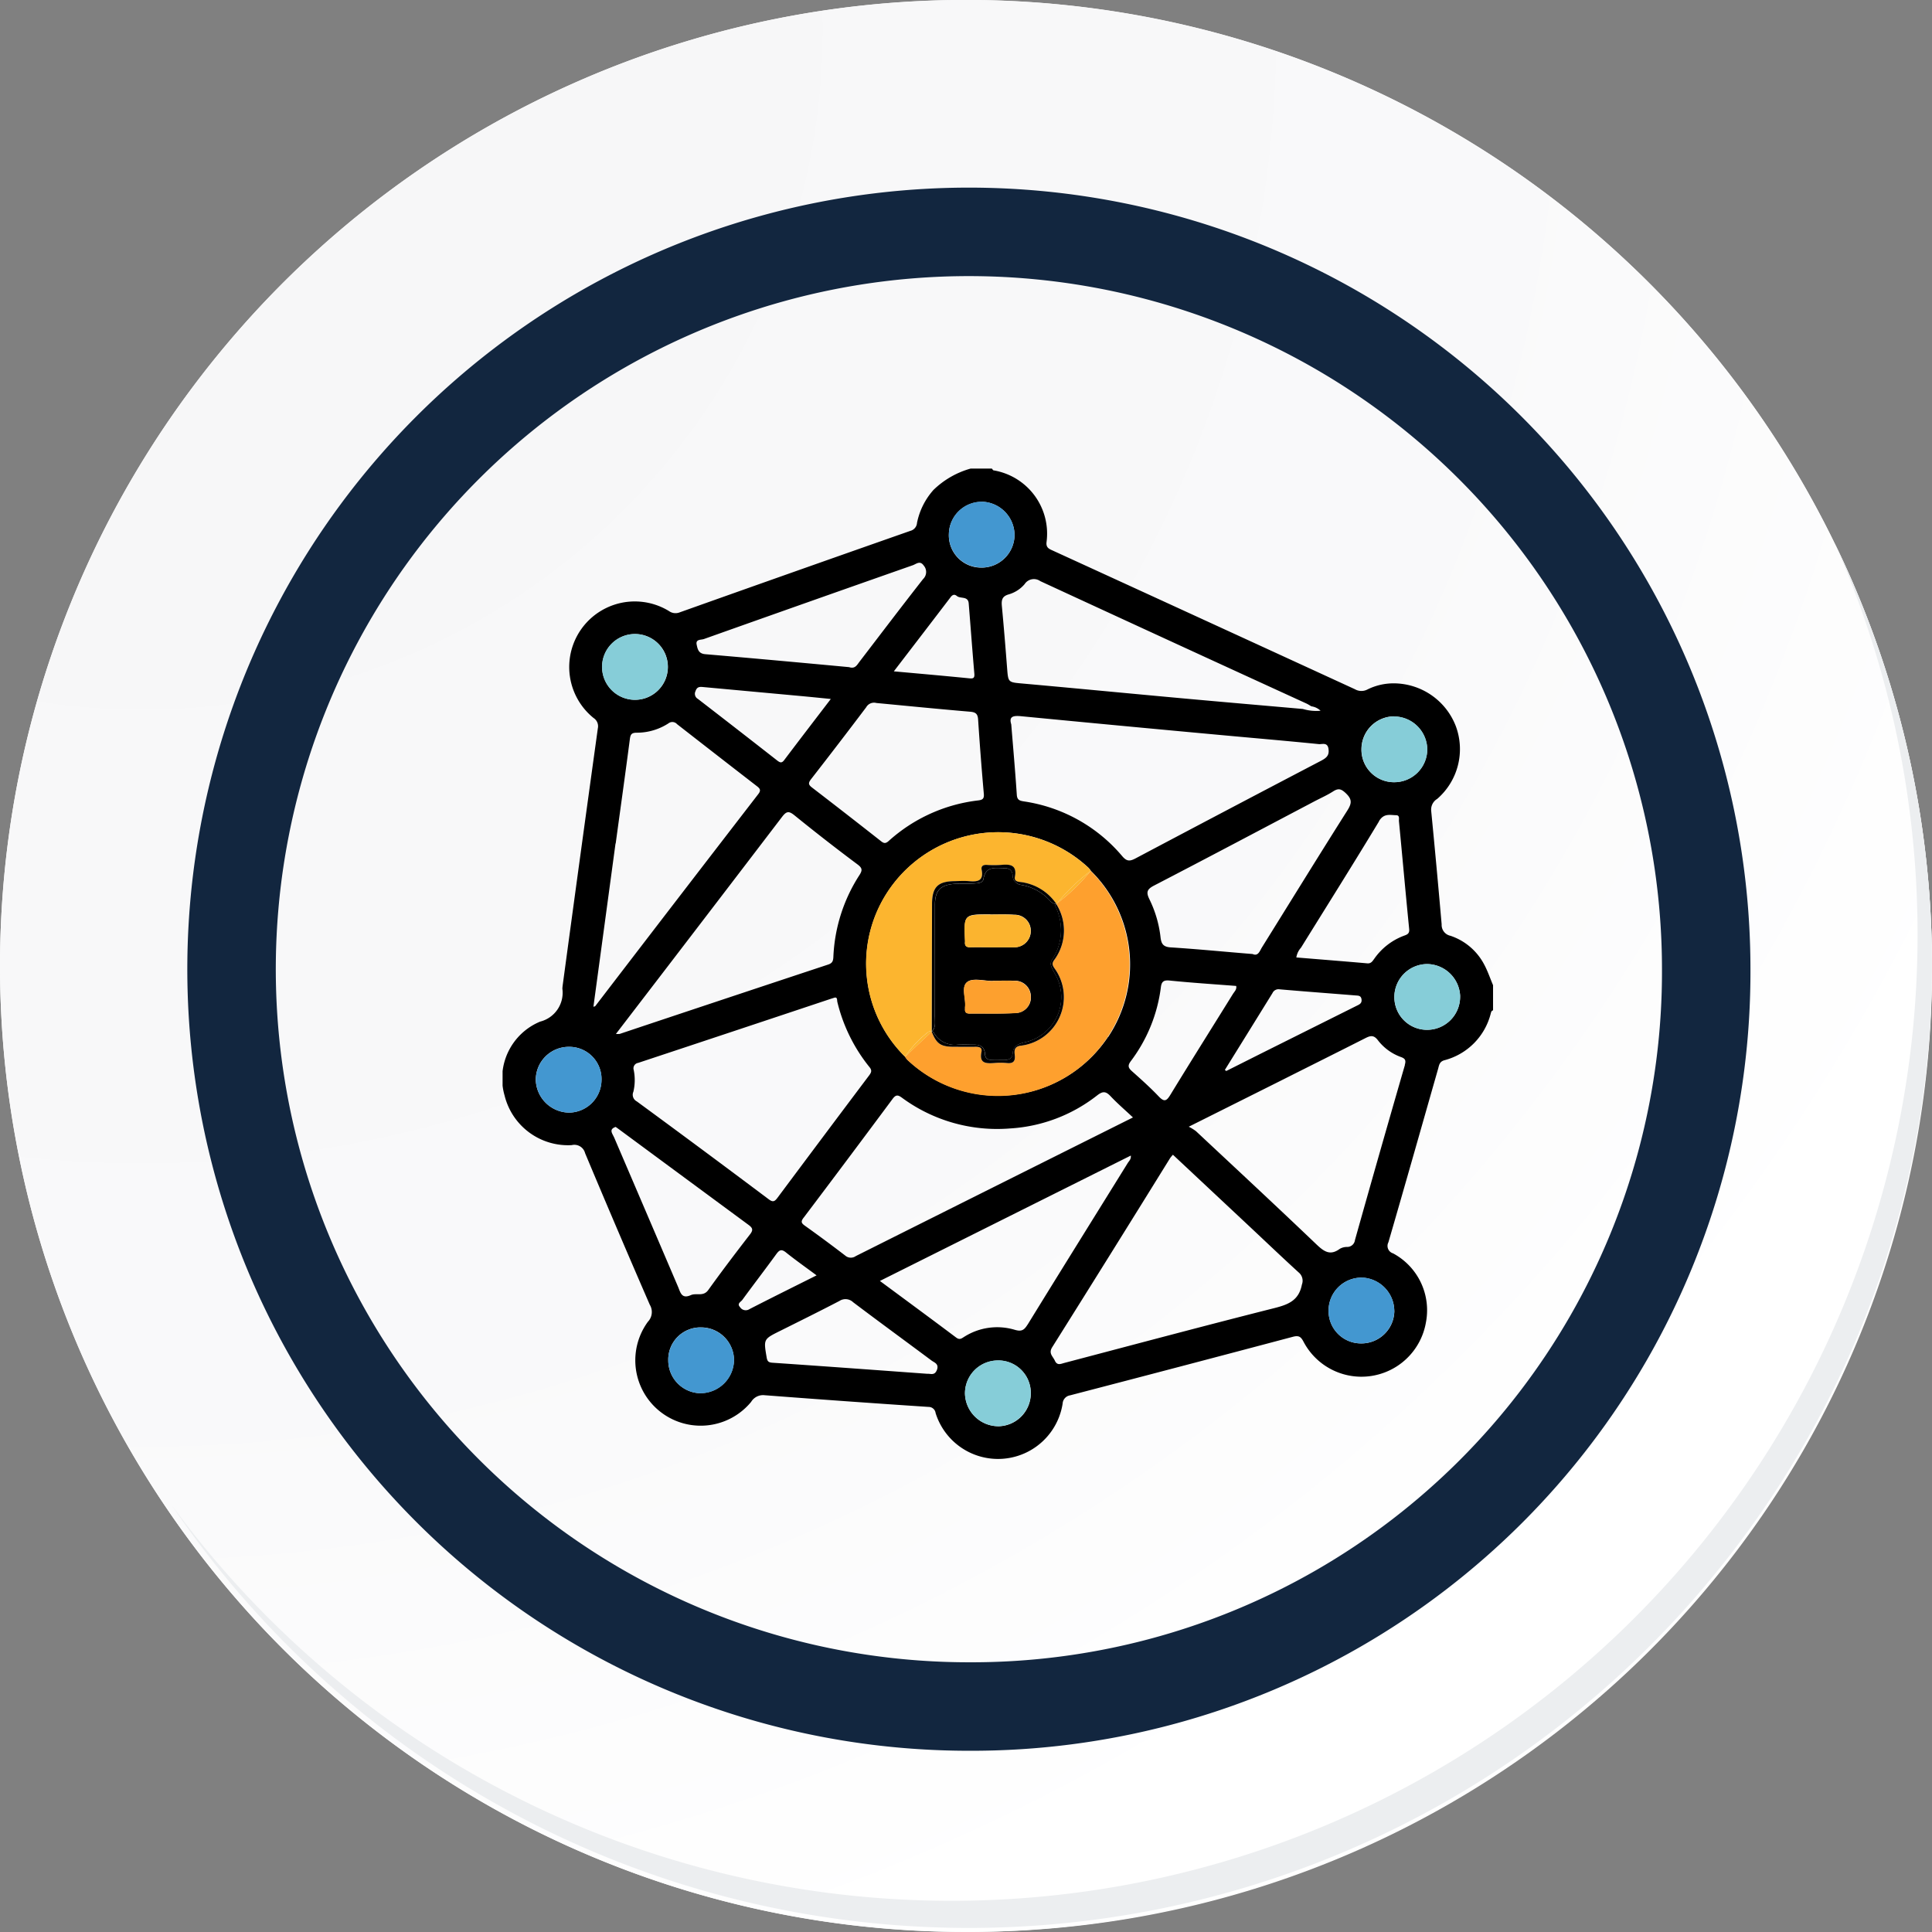 <svg id="Grupo_949306" data-name="Grupo 949306" xmlns="http://www.w3.org/2000/svg" xmlns:xlink="http://www.w3.org/1999/xlink" width="87.339" height="87.338" viewBox="0 0 87.339 87.338">
  <rect x="0" y="0" width="87.339" height="87.338" fill="#808080" stroke="none"/>
  <defs>
    <radialGradient id="radial-gradient" cx="0.076" cy="0.019" r="1.465" gradientTransform="translate(0.001)" gradientUnits="objectBoundingBox">
      <stop offset="0" stop-color="#f6f6f7"/>
      <stop offset="0.477" stop-color="#f9f9fa"/>
      <stop offset="0.715" stop-color="#fff"/>
    </radialGradient>
    <clipPath id="clip-path">
      <rect id="Rectángulo_66252" data-name="Rectángulo 66252" width="45" height="45" transform="translate(0 -0.191)" fill="none"/>
    </clipPath>
  </defs>
  <g id="Grupo_18423" data-name="Grupo 18423" transform="translate(0 0)">
    <g id="Grupo_18421" data-name="Grupo 18421">
      <g id="Grupo_18420" data-name="Grupo 18420">
        <g id="Grupo_18419" data-name="Grupo 18419">
          <path id="Trazado_40936" data-name="Trazado 40936" d="M281.962,2189.389a43.669,43.669,0,1,1-43.669-43.668A43.669,43.669,0,0,1,281.962,2189.389Z" transform="translate(-194.623 -2145.721)" fill="#fff"/>
        </g>
      </g>
    </g>
    <path id="Trazado_40937" data-name="Trazado 40937" d="M281.7,2189.1a43.669,43.669,0,1,0-43.669,43.67A43.5,43.5,0,0,0,281.7,2189.1Z" transform="translate(-194.361 -2145.436)" fill="url(#radial-gradient)"/>
    <path id="Trazado_40938" data-name="Trazado 40938" d="M269.1,2186.859a33.332,33.332,0,1,0-33.333,33.333A33.209,33.209,0,0,0,269.1,2186.859Z" transform="translate(-191.968 -2143.046)" fill="none" stroke="#12263f" stroke-miterlimit="10" stroke-width="4"/>
    <g id="Grupo_18422" data-name="Grupo 18422" transform="translate(7.736 24.517)">
      <path id="Trazado_40939" data-name="Trazado 40939" d="M275.732,2164.488a43.675,43.675,0,0,1-75.187,43.488,43.536,43.536,0,0,0,75.187-43.488Z" transform="translate(-200.545 -2164.488)" fill="#eceef0"/>
    </g>
  </g>
  <g id="Grupo_151143" data-name="Grupo 151143" transform="translate(22.72 21.192)">
    <g id="Grupo_151142" data-name="Grupo 151142" transform="translate(0 -0.043)" clip-path="url(#clip-path)">
      <path id="Trazado_174568" data-name="Trazado 174568" d="M214.119,168.21h0l0,.008.022-.025Z" transform="translate(-189.089 -148.496)"/>
      <path id="Trazado_174569" data-name="Trazado 174569" d="M19.46.987a3.17,3.17,0,0,0-.725,1.467.4.4,0,0,1-.3.361Q13.219,4.644,8.006,6.5a.505.505,0,0,1-.482-.058,2.964,2.964,0,0,0-3.412,4.832.444.444,0,0,1,.194.471q-.8,5.773-1.58,11.55c-.01.072-.02.145-.023.217A1.346,1.346,0,0,1,1.7,25,2.78,2.78,0,0,0,.09,28.34a2.953,2.953,0,0,0,3.035,2.244.5.5,0,0,1,.605.363Q5.17,34.384,6.655,37.8a.636.636,0,0,1-.085.768,2.955,2.955,0,0,0,4.667,3.622.628.628,0,0,1,.608-.3q3.7.283,7.411.529a.318.318,0,0,1,.32.279,2.956,2.956,0,0,0,5.742-.43.4.4,0,0,1,.335-.372q5.04-1.311,10.072-2.647c.287-.077.373.012.489.234a2.958,2.958,0,0,0,5.526-.877,2.916,2.916,0,0,0-1.485-3.129.351.351,0,0,1-.21-.5c.76-2.611,1.5-5.228,2.247-7.843.046-.163.058-.323.284-.387a2.921,2.921,0,0,0,2.1-2.129c.017-.057.03-.111.1-.127V23.355c-.132-.312-.241-.637-.4-.934a2.685,2.685,0,0,0-1.524-1.3.5.5,0,0,1-.4-.518q-.223-2.567-.473-5.132a.565.565,0,0,1,.271-.538,2.977,2.977,0,0,0,.838-3.3,3.018,3.018,0,0,0-2.766-1.924,2.666,2.666,0,0,0-1.222.275.585.585,0,0,1-.57-.01Q31.71,6.838,24.882,3.711c-.175-.08-.327-.132-.29-.4A2.9,2.9,0,0,0,22.2.081c-.03,0-.054-.053-.081-.081h-.962a3.925,3.925,0,0,0-1.7.987m.791,4.832c.088-.115.176-.153.288-.06.164.137.508-.008.536.336.086,1.06.164,2.12.255,3.179.018.216-.066.225-.249.206-1.1-.11-2.2-.206-3.391-.314.888-1.158,1.728-2.251,2.563-3.348m12.787,17.9c-.949,1.53-1.909,3.053-2.847,4.589-.174.286-.276.339-.525.079-.381-.4-.793-.77-1.206-1.137-.168-.149-.216-.25-.063-.456a6.991,6.991,0,0,0,1.363-3.346c.034-.277.146-.332.424-.3.993.1,1.99.164,2.981.241.031.158-.069.241-.127.335m1.772-.022a.3.3,0,0,1,.318-.16c1.146.1,2.293.184,3.44.277.111.009.233,0,.261.165.034.2-.108.247-.236.311l-4.285,2.139-1.592.8-.063-.049q1.08-1.739,2.157-3.48m-28.9,4.482a2.293,2.293,0,0,0,.019-1,.248.248,0,0,1,.2-.319q4.361-1.445,8.72-2.9l.16-.05c.135-.031.106.111.127.2a7.466,7.466,0,0,0,1.455,2.945c.122.15.075.245-.023.375q-2.074,2.757-4.136,5.523c-.13.174-.207.218-.4.072Q9.058,30.8,6.067,28.607a.337.337,0,0,1-.156-.432m-.617-2.618a.925.925,0,0,1-.17,0l2.021-2.635q2.748-3.585,5.488-7.175c.2-.262.308-.277.562-.072Q14.6,16.815,16.053,17.9c.216.164.216.265.076.482a7.368,7.368,0,0,0-1.175,3.691c-.008.178-.039.284-.235.348Q10,23.983,5.294,25.557m8.314,8.31q2.027-2.684,4.032-5.384c.152-.2.252-.159.415-.041a7.257,7.257,0,0,0,4.89,1.388,7.064,7.064,0,0,0,3.935-1.495c.257-.2.394-.186.605.038.307.326.649.619,1.012.96-4.225,2.112-8.381,4.188-12.533,6.269a.384.384,0,0,1-.472-.023q-.9-.692-1.825-1.351c-.166-.118-.191-.189-.06-.362M27.365,25.7A5.977,5.977,0,0,1,18.3,26.725a1.108,1.108,0,0,1-.1-.135h0a5.91,5.91,0,0,1-.774-7.481,5.982,5.982,0,0,1,9.065-1.059,1.127,1.127,0,0,1,.105.136,5.929,5.929,0,0,1,.776,7.516M21.51,15a7.3,7.3,0,0,0-4.06,1.839c-.144.129-.226.1-.36-.009q-1.543-1.214-3.1-2.41c-.163-.125-.181-.2-.048-.375q1.26-1.617,2.495-3.254a.406.406,0,0,1,.461-.194c1.426.135,2.83.275,4.237.394.256.022.346.1.362.358q.11,1.677.258,3.351c.019.213-.045.275-.244.3M9.094,7.708q4.722-1.679,9.451-3.339c.156-.055.327-.229.495.017a.441.441,0,0,1-.031.609c-.969,1.237-1.918,2.489-2.874,3.736-.113.148-.2.337-.471.245-2.149-.2-4.321-.4-6.5-.585-.308-.026-.346-.224-.39-.429-.055-.256.195-.211.316-.254m-.364,2.34c.069-.19.189-.186.342-.172q2.173.2,4.347.4c.449.041.9.087,1.423.139-.739.967-1.429,1.864-2.11,2.767-.117.155-.2.1-.316.013q-1.789-1.4-3.584-2.784a.264.264,0,0,1-.1-.361M6,7.479a1.487,1.487,0,1,1-1.5,1.494A1.485,1.485,0,0,1,6,7.479m-.887,9.47c.214-1.571.435-3.142.64-4.714.027-.207.067-.292.3-.295A2.629,2.629,0,0,0,7.5,11.516a.285.285,0,0,1,.387.037q1.807,1.41,3.62,2.812c.137.106.179.186.053.349Q7.868,19.5,4.19,24.3c-.007.009-.025.01-.084.03.337-2.482.669-4.933,1-7.383M2.985,29.113A1.523,1.523,0,0,1,1.5,27.631a1.492,1.492,0,0,1,1.505-1.49,1.456,1.456,0,0,1,1.466,1.513,1.485,1.485,0,0,1-1.489,1.46m2.048,1.1c-.069-.16-.237-.346.083-.453.062.045.132.094.2.145q2.9,2.141,5.8,4.279c.194.143.228.233.071.435-.641.829-1.275,1.663-1.886,2.515-.223.311-.539.12-.785.229-.424.189-.471-.12-.585-.387Q6.485,33.6,5.034,30.217M8.965,41.8A1.484,1.484,0,0,1,7.49,40.324a1.454,1.454,0,0,1,1.481-1.5,1.489,1.489,0,0,1,1.49,1.46,1.52,1.52,0,0,1-1.5,1.512m2.186-3.79a.305.305,0,0,1-.414-.1c-.149-.157.036-.234.1-.319.507-.693,1.03-1.374,1.535-2.068.134-.184.228-.255.438-.087.43.345.882.664,1.389,1.04-1.058.53-2.056,1.023-3.045,1.532m8.486,2.737c-.1.275-.289.168-.43.181-2.352-.171-4.676-.342-7-.5-.174-.012-.237-.053-.268-.239-.14-.827-.149-.825.607-1.2.9-.449,1.794-.891,2.682-1.354a.5.5,0,0,1,.621.058c1.173.886,2.361,1.753,3.54,2.632.135.1.348.15.247.43m2.756,2.544a1.513,1.513,0,0,1-1.487-1.465,1.487,1.487,0,0,1,1.476-1.508,1.467,1.467,0,0,1,1.5,1.475,1.492,1.492,0,0,1-1.487,1.5M23.731,38.7c-.155.251-.275.322-.576.233a2.777,2.777,0,0,0-2.268.305c-.121.071-.212.173-.381.046-1.126-.846-2.26-1.68-3.449-2.56L28.4,31.056c.019.166-.079.243-.137.335-1.51,2.435-3.027,4.866-4.528,7.307m12.4-1.814c-.137.723-.613.907-1.243,1.067-3.169.8-6.328,1.645-9.489,2.477-.171.045-.33.133-.437-.1-.089-.2-.3-.329-.116-.614q2.678-4.264,5.328-8.545a1.51,1.51,0,0,1,.126-.15l3.417,3.2c.755.707,1.5,1.42,2.266,2.119a.485.485,0,0,1,.148.548m4.179,1.184a1.488,1.488,0,0,1-1.517,1.478,1.463,1.463,0,0,1-1.456-1.483,1.489,1.489,0,0,1,1.5-1.49,1.518,1.518,0,0,1,1.47,1.5m.479-11.11q-1.145,3.952-2.258,7.914a.351.351,0,0,1-.352.308.652.652,0,0,0-.335.087c-.437.323-.718.117-1.057-.206-1.8-1.72-3.625-3.415-5.444-5.116a2.117,2.117,0,0,0-.325-.2l4.124-2.063C36.428,27.042,37.717,26.4,39,25.75c.237-.121.388-.151.576.1a2.293,2.293,0,0,0,1.048.756c.18.068.222.145.162.353m2.5-3.1a1.493,1.493,0,0,1-1.472,1.513,1.473,1.473,0,0,1-1.5-1.474A1.491,1.491,0,0,1,41.8,22.4a1.512,1.512,0,0,1,1.489,1.461m-3-12.653A1.51,1.51,0,0,1,41.8,12.692a1.491,1.491,0,0,1-1.5,1.486,1.47,1.47,0,0,1-1.475-1.5A1.489,1.489,0,0,1,40.291,11.2m-.672,4.739c.22-.365.492-.274.775-.269.177,0,.118.177.128.274.157,1.623.3,3.247.462,4.87.02.2-.078.249-.225.3A2.855,2.855,0,0,0,39.4,22.167c-.074.1-.137.213-.306.2-1.067-.094-2.136-.178-3.211-.267a.856.856,0,0,1,.211-.442c1.178-1.9,2.374-3.8,3.528-5.713m-1.5-1.267c.3.284.261.472.059.791-1.3,2.053-2.573,4.121-3.857,6.183-.1.167-.17.405-.418.293-1.258-.1-2.477-.223-3.7-.3-.349-.021-.429-.169-.463-.464a5.215,5.215,0,0,0-.5-1.707c-.152-.309-.125-.451.2-.62,2.425-1.257,4.839-2.537,7.256-3.81.283-.149.578-.278.846-.45.235-.151.36-.121.573.08m-.782-2c.043.287-.087.4-.316.524q-4.207,2.2-8.4,4.421c-.262.139-.4.147-.61-.1a7.18,7.18,0,0,0-4.434-2.472c-.187-.03-.314-.054-.33-.3-.069-1.046-.162-2.09-.251-3.186-.111-.349.079-.4.429-.368q4.477.433,8.955.844c1.507.14,3.016.267,4.522.419.143.014.389-.1.436.215M23.608,5.211a.5.5,0,0,1,.7-.123q6.01,2.777,12.03,5.532c.078.036.15.084.224.127a.752.752,0,0,1,.416.2,2.106,2.106,0,0,1-.8-.08c-1.841-.162-3.682-.32-5.522-.488-2.377-.217-4.752-.447-7.129-.66-.673-.06-.668-.043-.719-.694-.072-.929-.147-1.857-.235-2.785-.026-.271-.012-.464.308-.553a1.486,1.486,0,0,0,.724-.47M21.676,1.5A1.517,1.517,0,0,1,23.144,3a1.487,1.487,0,0,1-1.515,1.477,1.458,1.458,0,0,1-1.454-1.524,1.484,1.484,0,0,1,1.5-1.448" transform="translate(0 0.034)"/>
      <path id="Trazado_174570" data-name="Trazado 174570" d="M164.013,155.561a8.472,8.472,0,0,1-1.533,1.477l-.022.025a2.236,2.236,0,0,1-.1,2.535c-.113.158-.062.252.029.381a2.214,2.214,0,0,1-1.522,3.484c-.3.03-.311.208-.284.421.036.289-.075.4-.364.364a3.153,3.153,0,0,0-.568,0c-.363.024-.683.023-.574-.5.042-.2-.1-.237-.268-.234-.335.006-.67.005-1.005,0-.58-.008-.758-.134-.976-.683l-1.21,1.136h0a1.1,1.1,0,0,0,.1.135,5.952,5.952,0,0,0,8.292-8.54" transform="translate(-137.425 -137.342)" fill="#fea02e"/>
      <path id="Trazado_174571" data-name="Trazado 174571" d="M143.385,149.667a.2.2,0,0,1,.189-.06q.005-2.875.01-5.751c0-.76.262-1.023,1.018-1.03.219,0,.439-.016.655,0,.383.034.674-.006.57-.511-.035-.169.061-.231.227-.224a4.9,4.9,0,0,0,.655,0c.408-.039.728-.006.621.543-.035.18.1.216.243.23a2.288,2.288,0,0,1,1.629.988l.026-.018a8.924,8.924,0,0,1,1.533-1.477,1.124,1.124,0,0,0-.105-.136,5.982,5.982,0,0,0-9.065,1.059,5.91,5.91,0,0,0,.774,7.481,4.739,4.739,0,0,1,1.021-1.1" transform="translate(-124.172 -124.138)" fill="#fcb52f"/>
      <path id="Trazado_174572" data-name="Trazado 174572" d="M156.826,217.523a.2.2,0,0,0-.189.06,4.74,4.74,0,0,0-1.021,1.1l1.21-1.136v-.02" transform="translate(-137.425 -192.054)" fill="#fcb52f"/>
      <path id="Trazado_174573" data-name="Trazado 174573" d="M214.338,157.038a8.476,8.476,0,0,0,1.533-1.477,8.918,8.918,0,0,0-1.533,1.477" transform="translate(-189.282 -137.342)" fill="#fcb52f"/>
      <path id="Trazado_174574" data-name="Trazado 174574" d="M344.874,193.089a1.473,1.473,0,0,0,1.5,1.474,1.493,1.493,0,0,0,1.472-1.513,1.512,1.512,0,0,0-1.489-1.461,1.491,1.491,0,0,0-1.485,1.5" transform="translate(-304.558 -169.158)" fill="#86cdd8"/>
      <path id="Trazado_174575" data-name="Trazado 174575" d="M333.6,98.819a1.491,1.491,0,0,0,1.5-1.486,1.51,1.51,0,0,0-1.508-1.488,1.489,1.489,0,0,0-1.466,1.475,1.47,1.47,0,0,0,1.475,1.5" transform="translate(-293.295 -84.607)" fill="#86cdd8"/>
      <path id="Trazado_174576" data-name="Trazado 174576" d="M320.877,312.857a1.489,1.489,0,0,0-1.5,1.49,1.463,1.463,0,0,0,1.456,1.483,1.488,1.488,0,0,0,1.517-1.478,1.518,1.518,0,0,0-1.47-1.5" transform="translate(-282.039 -276.249)" fill="#4397d0"/>
      <path id="Trazado_174577" data-name="Trazado 174577" d="M180.3,344.883a1.487,1.487,0,0,0-1.476,1.508,1.513,1.513,0,0,0,1.487,1.465,1.492,1.492,0,0,0,1.487-1.5,1.466,1.466,0,0,0-1.5-1.475" transform="translate(-157.922 -304.532)" fill="#86cdd8"/>
      <path id="Trazado_174578" data-name="Trazado 174578" d="M174.027,15.816a1.487,1.487,0,0,0,1.515-1.477,1.516,1.516,0,0,0-1.468-1.5,1.484,1.484,0,0,0-1.5,1.448,1.458,1.458,0,0,0,1.454,1.524" transform="translate(-152.398 -11.309)" fill="#4397d0"/>
      <path id="Trazado_174579" data-name="Trazado 174579" d="M65.554,332.137a1.454,1.454,0,0,0-1.481,1.5,1.484,1.484,0,0,0,1.474,1.475,1.52,1.52,0,0,0,1.5-1.512,1.489,1.489,0,0,0-1.49-1.46" transform="translate(-56.582 -293.276)" fill="#4397d0"/>
      <path id="Trazado_174580" data-name="Trazado 174580" d="M14.363,223.619a1.492,1.492,0,0,0-1.505,1.49,1.523,1.523,0,0,0,1.482,1.483,1.485,1.485,0,0,0,1.489-1.46,1.456,1.456,0,0,0-1.466-1.513" transform="translate(-11.355 -197.443)" fill="#4397d0"/>
      <path id="Trazado_174581" data-name="Trazado 174581" d="M39.9,66.948a1.487,1.487,0,1,0-1.476-1.48,1.486,1.486,0,0,0,1.476,1.48" transform="translate(-33.93 -56.461)" fill="#86cdd8"/>
      <path id="Trazado_174582" data-name="Trazado 174582" d="M171.7,156.08a.358.358,0,0,1-.27-.124,2.257,2.257,0,0,0-1.351-.739.439.439,0,0,1-.356-.442c-.028-.239-.171-.313-.39-.312-.4,0-.836-.106-.93.5-.027.172-.245.182-.406.193-.29.02-.582,0-.873.016-.669.047-.909.294-.912.96-.006,1.688,0,3.376-.005,5.064,0,.22.052.458-.124.645a.2.2,0,0,1,.069.046,1.084,1.084,0,0,0,1.1.554c.217-.014.437,0,.655,0,.313-.009.549.068.569.439.01.177.126.25.294.256.189.007.379,0,.568,0,.218,0,.37-.065.39-.309.024-.3.224-.407.485-.478a2.093,2.093,0,0,0,1.391-3.168c-.093-.181-.236-.366-.1-.569a2.425,2.425,0,0,0,.139-2.453l.06-.07,0-.008Zm-2.99.477c.363,0,.728-.015,1.089.013a.724.724,0,0,1,.746.744.735.735,0,0,1-.767.724c-.029,0-.058,0-.087,0h-.872c-.334,0-.668-.007-1,0-.19.006-.268-.068-.245-.254a.287.287,0,0,0,0-.044c-.055-1.19-.055-1.19,1.138-1.189m1.12,4.462c-.681.037-1.366.015-2.048.021-.143,0-.221-.049-.21-.2,0-.029,0-.059,0-.087.05-.393-.2-.926.109-1.146.257-.186.756-.038,1.149-.038,0,0,0-.007,0-.01.32,0,.64-.013.959,0a.72.72,0,0,1,.756.687.707.707,0,0,1-.714.772" transform="translate(-146.665 -136.366)"/>
      <path id="Trazado_174583" data-name="Trazado 174583" d="M171.4,170.932c-.134.2.008.389.1.57a2.093,2.093,0,0,1-1.391,3.168c-.261.072-.462.179-.485.479-.019.244-.172.313-.39.309-.189,0-.379,0-.568,0-.168-.007-.284-.079-.294-.257-.02-.372-.256-.448-.569-.439-.218.006-.438-.011-.655,0a1.084,1.084,0,0,1-1.1-.554.207.207,0,0,0-.069-.046c0,.005-.008.011-.013.016.218.548.4.675.976.683.335,0,.67.006,1.005,0,.169,0,.31.031.267.234-.109.523.211.525.574.5a3.154,3.154,0,0,1,.568,0c.289.033.4-.075.364-.364-.027-.213-.016-.391.285-.421a2.214,2.214,0,0,0,1.522-3.484c-.091-.129-.142-.223-.029-.381a2.236,2.236,0,0,0,.1-2.535l-.06.07a2.425,2.425,0,0,1-.139,2.453" transform="translate(-146.566 -148.688)"/>
      <path id="Trazado_174584" data-name="Trazado 174584" d="M166.106,160.073c.006-1.688,0-3.376.005-5.064,0-.666.243-.913.912-.96.29-.02.582,0,.873-.017.161-.011.379-.021.406-.193.094-.6.532-.5.93-.5.219,0,.362.073.39.312a.439.439,0,0,0,.356.442,2.257,2.257,0,0,1,1.351.739.358.358,0,0,0,.27.124,2.288,2.288,0,0,0-1.629-.988c-.14-.014-.278-.051-.243-.23.107-.548-.213-.581-.621-.543a4.882,4.882,0,0,1-.655,0c-.166-.007-.261.055-.227.224.1.505-.187.545-.57.511-.217-.019-.437-.005-.655,0-.756.007-1.016.271-1.018,1.03q-.006,2.875-.01,5.751l.013,0c.176-.187.123-.425.124-.645" transform="translate(-146.567 -135.245)"/>
      <path id="Trazado_174585" data-name="Trazado 174585" d="M165.969,217.571v.02c.005-.005.008-.011.013-.016l-.013,0" transform="translate(-146.567 -192.103)"/>
      <path id="Trazado_174586" data-name="Trazado 174586" d="M180.664,197.742c-.319-.017-.639,0-.959,0v.01c-.392,0-.891-.148-1.149.038-.305.221-.059.753-.109,1.146,0,.029,0,.058,0,.087-.01.152.067.2.21.2.683-.007,1.367.016,2.048-.021a.707.707,0,0,0,.714-.772.72.72,0,0,0-.756-.687" transform="translate(-157.546 -174.549)" fill="#fda02e"/>
      <path id="Trazado_174587" data-name="Trazado 174587" d="M178.67,173.626c-.022.186.056.259.245.254.334-.01.668,0,1,0h.871c.029,0,.058,0,.087,0a.735.735,0,0,0,.767-.724.724.724,0,0,0-.746-.744c-.361-.027-.726-.013-1.089-.013-1.193,0-1.193,0-1.138,1.189a.259.259,0,0,1,0,.043" transform="translate(-157.768 -152.203)" fill="#fbb42f"/>
    </g>
  </g>
</svg>
